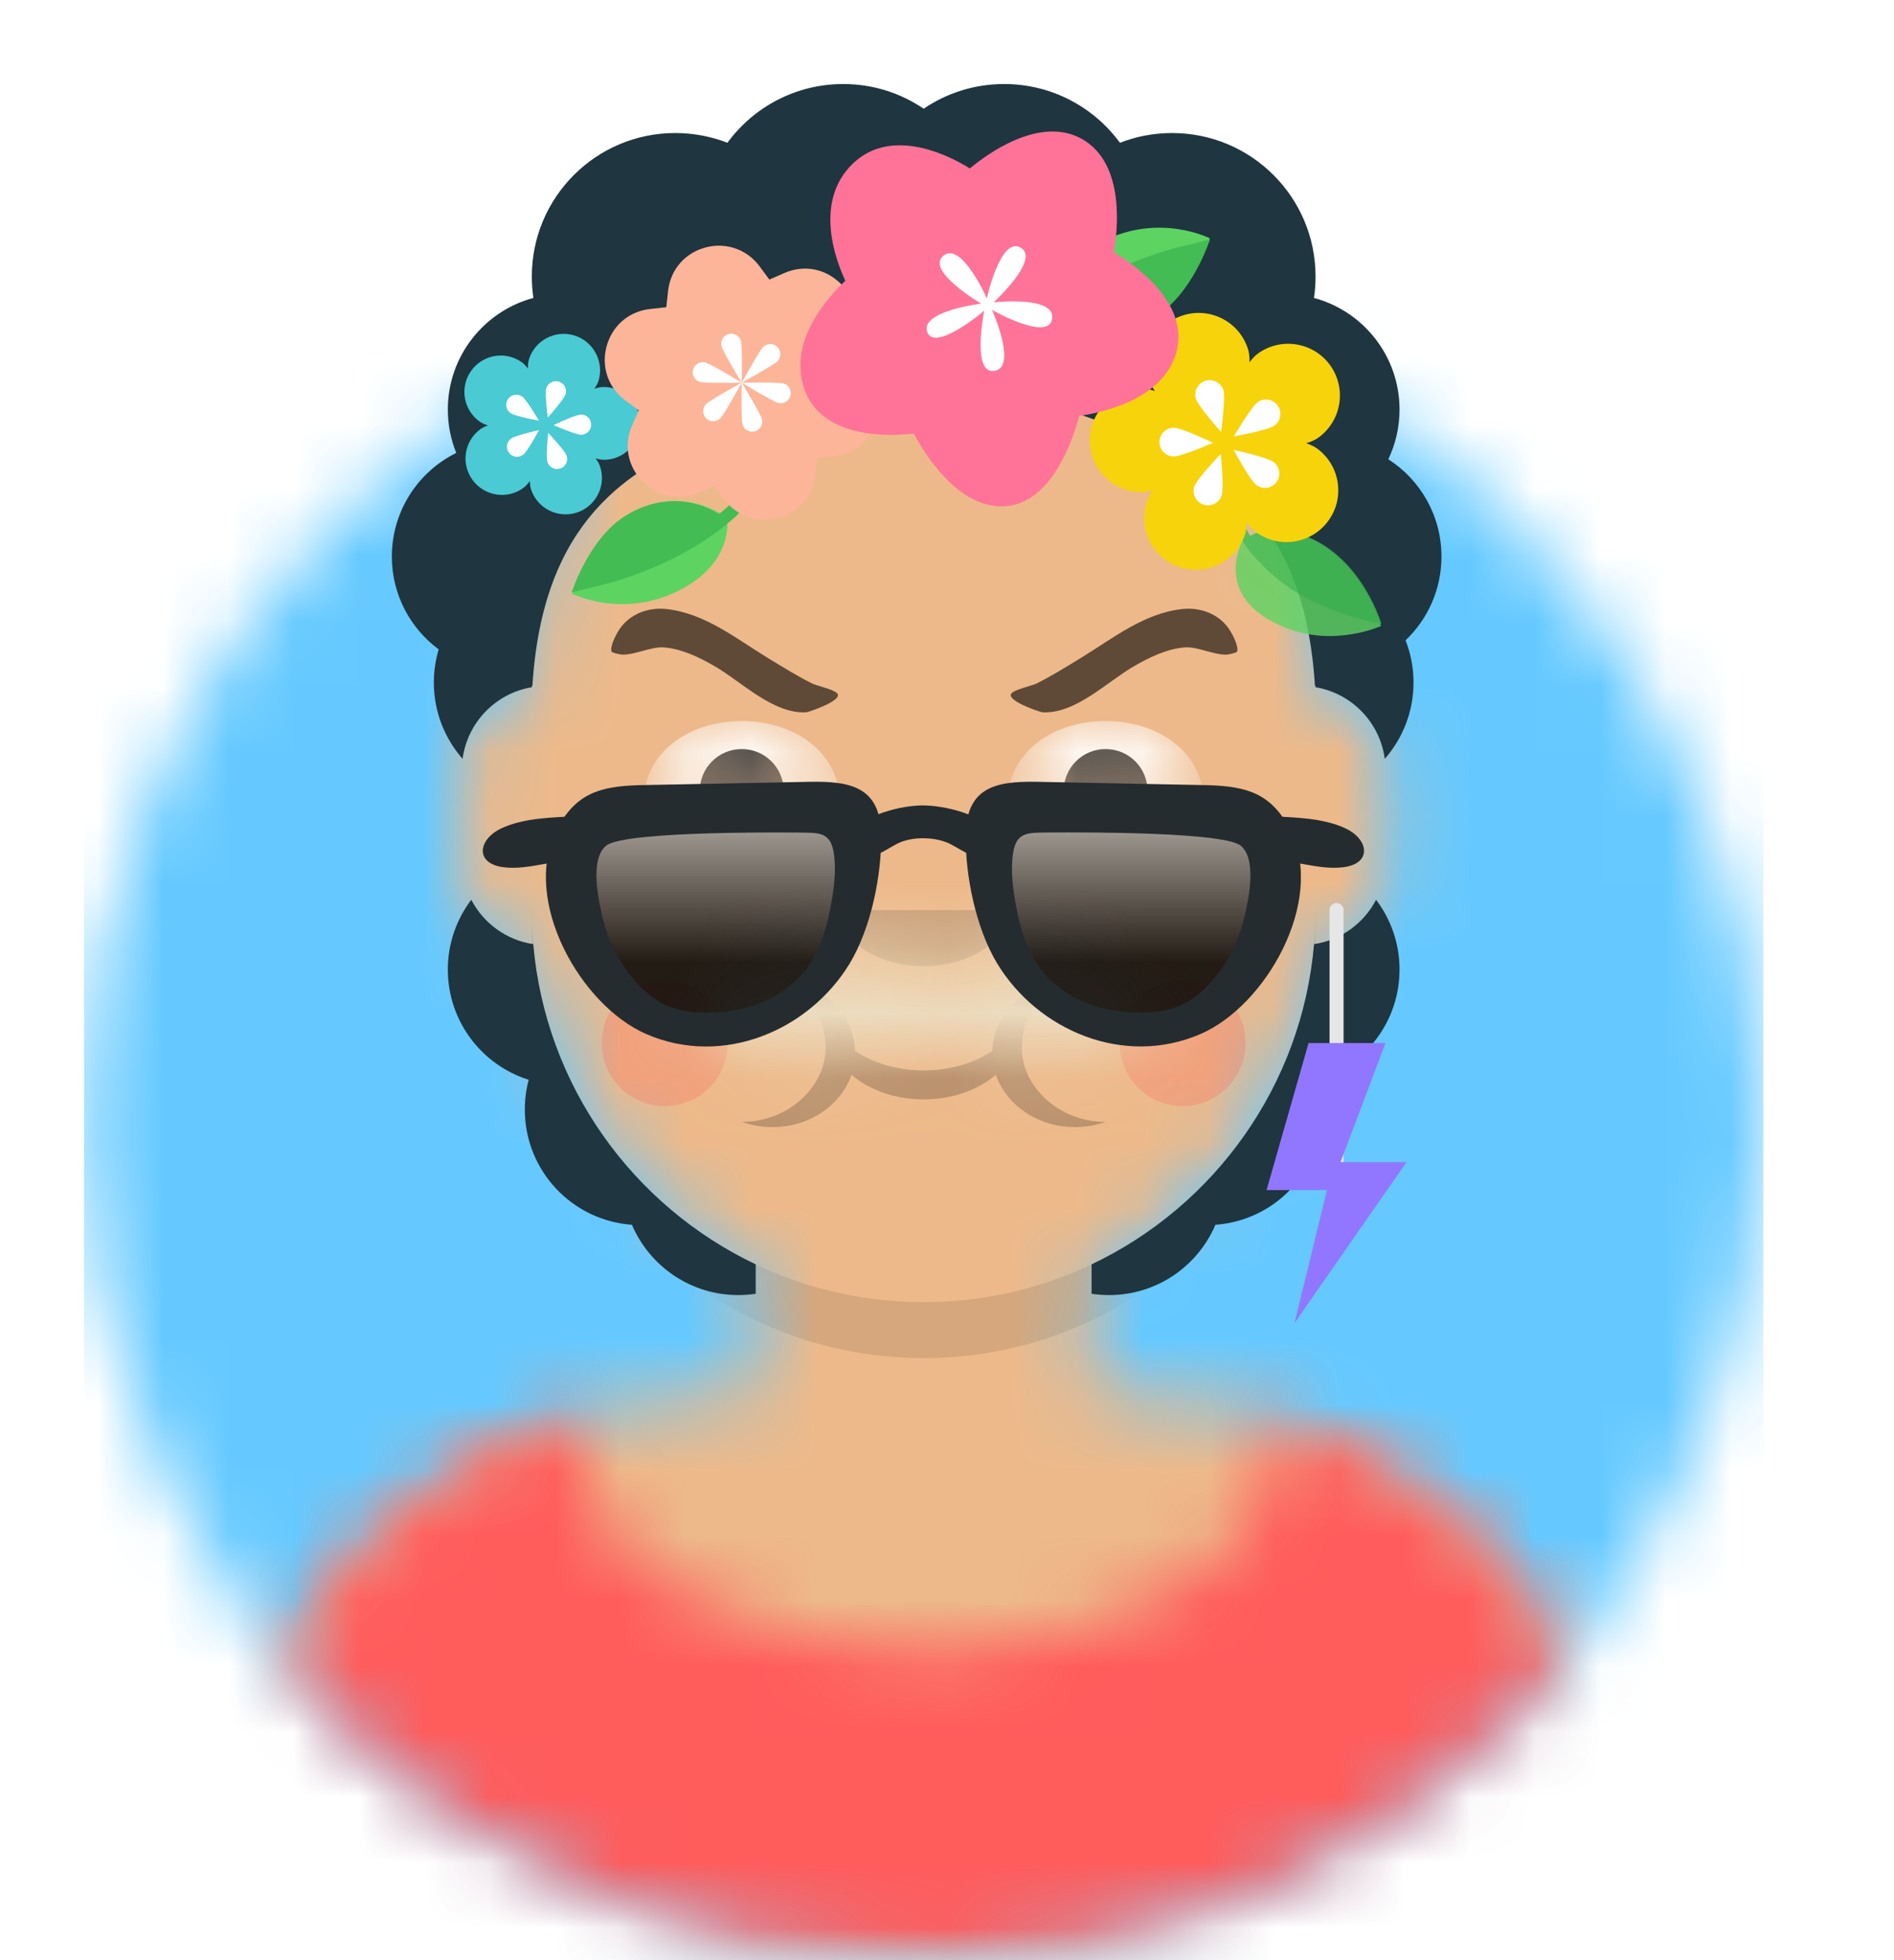 <svg width="29" height="30" viewBox="0 0 29 30" fill="none" xmlns="http://www.w3.org/2000/svg">
<mask id="mask0" mask-type="alpha" maskUnits="userSpaceOnUse" x="1" y="4" width="26" height="26">
<path d="M14.143 30C21.244 30 27 24.244 27 17.143C27 10.042 21.244 4.286 14.143 4.286C7.042 4.286 1.286 10.042 1.286 17.143C1.286 24.244 7.042 30 14.143 30Z" fill="white"/>
</mask>
<g mask="url(#mask0)">
<path d="M14.143 30C21.244 30 27 24.244 27 17.143C27 10.042 21.244 4.286 14.143 4.286C7.042 4.286 1.286 10.042 1.286 17.143C1.286 24.244 7.042 30 14.143 30Z" fill="#E6E6E6"/>
<path d="M27 4.286H1.286V30H27V4.286Z" fill="#65C9FF"/>
</g>
<mask id="mask1" mask-type="alpha" maskUnits="userSpaceOnUse" x="0" y="0" width="29" height="30">
<path d="M1.286 17.143C1.286 24.244 7.042 30 14.143 30C21.244 30 27 24.244 27 17.143H28.286V0H0V17.143H1.286Z" fill="white"/>
</mask>
<g mask="url(#mask1)">
<mask id="mask2" mask-type="alpha" maskUnits="userSpaceOnUse" x="3" y="3" width="22" height="27">
<path d="M16.714 19.351V21.321H17.143C21.403 21.321 24.857 24.775 24.857 29.036V30H3.429V29.036C3.429 24.775 6.882 21.321 11.143 21.321H11.571V19.351C9.725 18.474 8.397 16.681 8.176 14.559C7.551 14.47 7.071 13.934 7.071 13.286V11.786C7.071 11.149 7.535 10.62 8.143 10.518V9.857C8.143 6.543 10.829 3.857 14.143 3.857C17.457 3.857 20.143 6.543 20.143 9.857V10.518C20.751 10.62 21.214 11.149 21.214 11.786V13.286C21.214 13.934 20.734 14.47 20.11 14.559C19.889 16.681 18.561 18.474 16.714 19.351Z" fill="white"/>
</mask>
<g mask="url(#mask2)">
<path d="M16.714 19.351V21.321H17.143C21.403 21.321 24.857 24.775 24.857 29.036V30H3.429V29.036C3.429 24.775 6.882 21.321 11.143 21.321H11.571V19.351C9.725 18.474 8.397 16.681 8.176 14.559C7.551 14.47 7.071 13.934 7.071 13.286V11.786C7.071 11.149 7.535 10.62 8.143 10.518V9.857C8.143 6.543 10.829 3.857 14.143 3.857C17.457 3.857 20.143 6.543 20.143 9.857V10.518C20.751 10.62 21.214 11.149 21.214 11.786V13.286C21.214 13.934 20.734 14.47 20.11 14.559C19.889 16.681 18.561 18.474 16.714 19.351Z" fill="#D0C6AC"/>
<path d="M28.286 3.857H0V30H28.286V3.857Z" fill="#EDB98A"/>
<path fill-rule="evenodd" clip-rule="evenodd" d="M20.143 12.321V14.786C20.143 18.099 17.456 20.786 14.143 20.786C10.829 20.786 8.143 18.099 8.143 14.786V12.321V13.929C8.143 17.242 10.829 19.929 14.143 19.929C17.456 19.929 20.143 17.242 20.143 13.929V12.321Z" fill="black" fill-opacity="0.1"/>
</g>
<mask id="mask3" mask-type="alpha" maskUnits="userSpaceOnUse" x="3" y="21" width="22" height="9">
<path fill-rule="evenodd" clip-rule="evenodd" d="M19.451 21.678C22.584 22.659 24.857 25.585 24.857 29.041V30H3.429V29.041C3.429 25.543 5.758 22.588 8.95 21.643C8.912 21.795 8.893 21.951 8.893 22.109C8.893 23.853 11.267 25.267 14.196 25.267C17.125 25.267 19.5 23.853 19.5 22.109C19.5 21.963 19.483 21.819 19.451 21.678Z" fill="white"/>
</mask>
<g mask="url(#mask3)">
<path fill-rule="evenodd" clip-rule="evenodd" d="M19.451 21.678C22.584 22.659 24.857 25.585 24.857 29.041V30H3.429V29.041C3.429 25.543 5.758 22.588 8.95 21.643C8.912 21.795 8.893 21.951 8.893 22.109C8.893 23.853 11.267 25.267 14.196 25.267C17.125 25.267 19.5 23.853 19.5 22.109C19.5 21.963 19.483 21.819 19.451 21.678Z" fill="#E6E6E6"/>
<path d="M28.286 18.214H0V30H28.286V18.214Z" fill="#FF5C5C"/>
</g>
<g opacity="0.6">
<path opacity="0.6" fill-rule="evenodd" clip-rule="evenodd" d="M13.092 16.083C13.073 15.535 12.621 15.085 12.031 15C12.392 15.21 12.641 15.589 12.641 16.037C12.641 16.644 12.054 17.169 11.376 17.169C11.37 17.169 11.364 17.169 11.357 17.169H11.357C11.503 17.221 11.662 17.25 11.828 17.25C12.398 17.25 12.88 16.912 13.038 16.448C13.303 16.679 13.7 16.826 14.143 16.826C14.586 16.826 14.983 16.679 15.248 16.448C15.406 16.912 15.888 17.25 16.458 17.25C16.624 17.25 16.783 17.221 16.929 17.169C16.922 17.169 16.916 17.169 16.91 17.169C16.231 17.169 15.645 16.644 15.645 16.037C15.645 15.589 15.894 15.21 16.254 15C15.665 15.085 15.212 15.535 15.194 16.083C14.919 16.269 14.55 16.383 14.143 16.383C13.736 16.383 13.367 16.269 13.092 16.083Z" fill="black" fill-opacity="0.6"/>
</g>
<path d="M10.178 16.929C10.711 16.929 11.143 16.497 11.143 15.964C11.143 15.432 10.711 15 10.178 15C9.646 15 9.214 15.432 9.214 15.964C9.214 16.497 9.646 16.929 10.178 16.929Z" fill="#FF4646" fill-opacity="0.2"/>
<path d="M18.107 16.929C18.64 16.929 19.071 16.497 19.071 15.964C19.071 15.432 18.64 15 18.107 15C17.575 15 17.143 15.432 17.143 15.964C17.143 16.497 17.575 16.929 18.107 16.929Z" fill="#FF4646" fill-opacity="0.2"/>
<path fill-rule="evenodd" clip-rule="evenodd" d="M12.857 13.929C12.857 14.402 13.433 14.786 14.143 14.786C14.853 14.786 15.429 14.402 15.429 13.929" fill="black" fill-opacity="0.16"/>
<mask id="mask4" mask-type="alpha" maskUnits="userSpaceOnUse" x="9" y="11" width="4" height="2">
<path fill-rule="evenodd" clip-rule="evenodd" d="M11.357 12.541C12.387 12.541 12.857 13.018 12.857 12.274C12.857 11.531 12.186 11.036 11.357 11.036C10.529 11.036 9.857 11.531 9.857 12.274C9.857 13.018 10.328 12.541 11.357 12.541Z" fill="white"/>
</mask>
<g mask="url(#mask4)">
<path fill-rule="evenodd" clip-rule="evenodd" d="M11.357 12.541C12.387 12.541 12.857 13.018 12.857 12.274C12.857 11.531 12.186 11.036 11.357 11.036C10.529 11.036 9.857 11.531 9.857 12.274C9.857 13.018 10.328 12.541 11.357 12.541Z" fill="white"/>
<path d="M11.357 12.75C11.712 12.75 12 12.462 12 12.107C12 11.752 11.712 11.464 11.357 11.464C11.002 11.464 10.714 11.752 10.714 12.107C10.714 12.462 11.002 12.75 11.357 12.75Z" fill="black" fill-opacity="0.7"/>
</g>
<mask id="mask5" mask-type="alpha" maskUnits="userSpaceOnUse" x="15" y="11" width="4" height="2">
<path fill-rule="evenodd" clip-rule="evenodd" d="M16.929 12.541C17.958 12.541 18.429 13.018 18.429 12.274C18.429 11.531 17.757 11.036 16.929 11.036C16.1 11.036 15.429 11.531 15.429 12.274C15.429 13.018 15.899 12.541 16.929 12.541Z" fill="white"/>
</mask>
<g mask="url(#mask5)">
<path fill-rule="evenodd" clip-rule="evenodd" d="M16.929 12.541C17.958 12.541 18.429 13.018 18.429 12.274C18.429 11.531 17.757 11.036 16.929 11.036C16.1 11.036 15.429 11.531 15.429 12.274C15.429 13.018 15.899 12.541 16.929 12.541Z" fill="white"/>
<path d="M16.928 12.75C17.284 12.75 17.571 12.462 17.571 12.107C17.571 11.752 17.284 11.464 16.928 11.464C16.573 11.464 16.286 11.752 16.286 12.107C16.286 12.462 16.573 12.75 16.928 12.75Z" fill="black" fill-opacity="0.7"/>
</g>
<path fill-rule="evenodd" clip-rule="evenodd" d="M12.867 10.62C12.868 10.62 12.868 10.62 12.867 10.62V10.62ZM10.209 9.322C9.955 9.293 9.689 9.375 9.52 9.583C9.457 9.661 9.354 9.848 9.359 9.949C9.361 9.987 9.383 9.989 9.479 10.012C9.655 10.054 9.961 9.893 10.16 9.908C10.437 9.929 10.701 10.057 10.94 10.195C11.352 10.431 11.835 10.928 12.343 10.902C12.381 10.9 12.924 10.716 12.816 10.61C12.782 10.558 12.491 10.489 12.441 10.464C12.208 10.348 11.973 10.202 11.75 10.066C11.265 9.769 10.792 9.387 10.209 9.322Z" fill="black" fill-opacity="0.6"/>
<path fill-rule="evenodd" clip-rule="evenodd" d="M15.432 10.62C15.431 10.62 15.431 10.62 15.432 10.62V10.62ZM18.097 9.322C18.351 9.293 18.617 9.375 18.786 9.583C18.849 9.661 18.952 9.848 18.947 9.949C18.945 9.987 18.923 9.989 18.827 10.012C18.651 10.054 18.345 9.893 18.146 9.908C17.869 9.929 17.605 10.057 17.366 10.195C16.954 10.431 16.471 10.928 15.963 10.902C15.925 10.9 15.382 10.716 15.49 10.61C15.524 10.558 15.815 10.489 15.866 10.464C16.098 10.348 16.333 10.202 16.556 10.066C17.041 9.769 17.514 9.387 18.097 9.322Z" fill="black" fill-opacity="0.6"/>
<mask id="mask6" mask-type="alpha" maskUnits="userSpaceOnUse" x="0" y="0" width="29" height="30">
<path d="M28.286 0H0V30H28.286V0Z" fill="white"/>
</mask>
<g mask="url(#mask6)">
<path fill-rule="evenodd" clip-rule="evenodd" d="M20.143 10.493V10.518C20.695 10.61 21.128 11.055 21.203 11.614C21.477 11.302 21.643 10.894 21.643 10.446C21.643 10.218 21.6 10 21.521 9.8C21.86 9.478 22.071 9.022 22.071 8.518C22.071 7.893 21.747 7.343 21.257 7.029C21.367 6.798 21.429 6.54 21.429 6.268C21.429 5.45 20.873 4.762 20.119 4.56C20.135 4.453 20.143 4.344 20.143 4.232C20.143 3.019 19.16 2.036 17.946 2.036C17.665 2.036 17.395 2.089 17.148 2.185C16.748 1.64 16.103 1.286 15.375 1.286C14.918 1.286 14.494 1.425 14.143 1.664C13.791 1.425 13.367 1.286 12.911 1.286C12.183 1.286 11.537 1.64 11.138 2.185C10.89 2.089 10.621 2.036 10.339 2.036C9.126 2.036 8.143 3.019 8.143 4.232C8.143 4.344 8.151 4.453 8.167 4.56C7.413 4.762 6.857 5.45 6.857 6.268C6.857 6.503 6.903 6.727 6.986 6.932C6.402 7.22 6 7.822 6 8.518C6 9.1 6.282 9.617 6.717 9.939C6.669 10.1 6.643 10.27 6.643 10.446C6.643 10.894 6.809 11.302 7.083 11.614C7.158 11.055 7.59 10.61 8.143 10.518V10.493C8.146 10.495 8.149 10.498 8.152 10.5C8.463 5.448 13.345 7.258 14.143 4.429C14.941 7.258 19.823 5.448 20.134 10.5C20.137 10.498 20.14 10.495 20.143 10.493ZM11.571 19.351V19.801C11.484 19.814 11.395 19.821 11.304 19.821C10.573 19.821 9.946 19.378 9.676 18.745C8.759 18.68 8.036 17.916 8.036 16.982C8.036 16.825 8.056 16.672 8.095 16.526C7.378 16.301 6.857 15.631 6.857 14.839C6.857 14.438 6.991 14.068 7.216 13.771C7.402 14.129 7.751 14.388 8.165 14.45C8.352 16.619 9.693 18.459 11.571 19.351ZM16.714 19.351V19.801C16.802 19.814 16.891 19.821 16.982 19.821C17.713 19.821 18.34 19.378 18.61 18.745C19.526 18.68 20.25 17.916 20.25 16.982C20.25 16.825 20.229 16.672 20.191 16.526C20.908 16.301 21.429 15.631 21.429 14.839C21.429 14.438 21.295 14.068 21.07 13.771C20.884 14.129 20.534 14.388 20.12 14.45C19.934 16.619 18.593 18.459 16.714 19.351Z" fill="#1F3540"/>
<g opacity="0.9" filter="url(#filter0_d)">
<path opacity="0.9" d="M19.022 6.285C19.022 6.285 18.536 7.153 19.687 7.609C20.439 7.907 21.145 7.581 21.145 7.581C21.145 7.581 20.849 6.554 19.984 6.212C19.307 5.943 19.022 6.285 19.022 6.285Z" fill="#5DD362"/>
<path opacity="0.9" d="M21.152 7.548C21.152 7.548 20.86 6.545 20.005 6.21C19.559 6.036 19.283 6.128 19.147 6.207C18.986 5.96 18.963 5.78 18.965 5.774C18.967 5.745 18.941 5.72 18.912 5.708C18.904 5.705 18.889 5.7 18.88 5.703C18.838 5.702 18.81 5.735 18.814 5.774C18.814 5.796 18.879 6.228 19.364 6.685C20.054 7.384 21.152 7.548 21.152 7.548Z" fill="#42BC53"/>
</g>
<g filter="url(#filter1_d)">
<path fill-rule="evenodd" clip-rule="evenodd" d="M17.668 2.853C18.252 2.505 18.523 1.647 18.523 1.647C18.523 1.647 17.756 1.255 16.89 1.69C16.024 2.124 16.149 2.804 16.149 2.804C16.149 2.804 16.827 3.354 17.668 2.853Z" fill="#5DD362"/>
<path fill-rule="evenodd" clip-rule="evenodd" d="M15.736 3.203C15.741 3.212 15.746 3.22 15.76 3.223C15.803 3.255 15.874 3.247 15.912 3.202C16.029 3.075 16.142 2.963 16.275 2.861C16.475 2.994 17.029 3.237 17.681 2.851C18.258 2.51 18.526 1.666 18.526 1.666C18.526 1.666 18.403 1.693 18.195 1.748C18.138 1.759 16.658 2.064 15.759 3.087C15.726 3.118 15.717 3.169 15.736 3.203Z" fill="#42BC53"/>
</g>
<g filter="url(#filter2_d)">
<path fill-rule="evenodd" clip-rule="evenodd" d="M9.612 5.879C9.029 6.226 8.757 7.084 8.757 7.084C8.757 7.084 9.524 7.476 10.39 7.041C11.257 6.607 11.131 5.927 11.131 5.927C11.131 5.927 10.453 5.378 9.612 5.879Z" fill="#5DD362"/>
<path fill-rule="evenodd" clip-rule="evenodd" d="M11.544 5.528C11.54 5.519 11.535 5.511 11.52 5.508C11.477 5.476 11.406 5.484 11.368 5.529C11.251 5.656 11.138 5.769 11.005 5.87C10.805 5.737 10.252 5.494 9.599 5.88C9.022 6.221 8.754 7.065 8.754 7.065C8.754 7.065 8.877 7.038 9.086 6.983C9.143 6.972 10.623 6.667 11.521 5.644C11.555 5.613 11.564 5.562 11.544 5.528Z" fill="#42BC53"/>
</g>
<g filter="url(#filter3_d)">
<path d="M7.24 5.352C7.151 5.234 7.113 5.087 7.133 4.94C7.154 4.792 7.231 4.662 7.35 4.572C7.382 4.548 7.424 4.528 7.472 4.511C7.424 4.496 7.381 4.478 7.348 4.455C7.096 4.279 7.035 3.931 7.211 3.679C7.387 3.427 7.735 3.366 7.987 3.542C8.02 3.565 8.052 3.599 8.083 3.64C8.082 3.589 8.086 3.542 8.098 3.504C8.141 3.362 8.238 3.245 8.369 3.175C8.501 3.105 8.651 3.091 8.794 3.134C9.087 3.224 9.253 3.536 9.164 3.83C9.152 3.868 9.13 3.908 9.101 3.95C9.149 3.934 9.194 3.924 9.234 3.923C9.541 3.918 9.796 4.164 9.801 4.471C9.803 4.593 9.766 4.706 9.701 4.799C9.602 4.94 9.439 5.034 9.254 5.037C9.214 5.038 9.168 5.03 9.12 5.015C9.15 5.056 9.173 5.096 9.186 5.134C9.247 5.309 9.214 5.494 9.115 5.635C9.05 5.728 8.956 5.802 8.841 5.842C8.55 5.942 8.233 5.787 8.133 5.496C8.12 5.459 8.114 5.413 8.112 5.362C8.083 5.404 8.052 5.438 8.021 5.462C7.902 5.552 7.755 5.59 7.608 5.569C7.46 5.548 7.33 5.471 7.24 5.352Z" fill="#4ACAD3"/>
<path fill-rule="evenodd" clip-rule="evenodd" d="M8.66 4.033C8.684 3.951 8.639 3.865 8.557 3.84C8.475 3.815 8.389 3.861 8.364 3.942C8.339 4.024 8.388 4.39 8.388 4.39C8.388 4.39 8.635 4.115 8.66 4.033ZM8.9 4.654C8.985 4.652 9.053 4.582 9.052 4.497C9.05 4.411 8.98 4.343 8.894 4.345C8.809 4.346 8.476 4.507 8.476 4.507C8.476 4.507 8.814 4.655 8.9 4.654ZM8.251 4.438C8.251 4.438 8.065 4.118 7.995 4.069C7.925 4.02 7.828 4.037 7.779 4.107C7.73 4.177 7.747 4.274 7.817 4.323C7.887 4.372 8.251 4.438 8.251 4.438ZM8.58 5.17C8.661 5.143 8.704 5.055 8.676 4.974C8.648 4.893 8.393 4.626 8.393 4.626C8.393 4.626 8.355 4.994 8.383 5.074C8.411 5.155 8.499 5.198 8.58 5.17ZM8.01 4.96C8.078 4.909 8.253 4.583 8.253 4.583C8.253 4.583 7.892 4.662 7.824 4.713C7.756 4.765 7.742 4.862 7.793 4.93C7.845 4.998 7.942 5.012 8.01 4.96Z" fill="white"/>
</g>
<g filter="url(#filter4_d)">
<path d="M12.485 5.261L12.513 5.013L12.761 4.985C13.066 4.951 13.308 4.758 13.409 4.469C13.523 4.143 13.416 3.788 13.136 3.582L12.935 3.434L13.035 3.206C13.167 2.905 13.104 2.574 12.872 2.342C12.64 2.11 12.309 2.047 12.009 2.179L11.78 2.279L11.632 2.078C11.426 1.798 11.071 1.691 10.745 1.805C10.456 1.906 10.264 2.149 10.229 2.454L10.202 2.702L9.954 2.729C9.649 2.764 9.406 2.956 9.305 3.245C9.205 3.532 9.273 3.841 9.484 4.051L9.484 4.051C9.513 4.08 9.544 4.107 9.578 4.132L9.779 4.28L9.679 4.509C9.547 4.809 9.61 5.14 9.842 5.372C10.074 5.604 10.405 5.667 10.706 5.535L10.934 5.436L11.082 5.636C11.288 5.916 11.644 6.023 11.97 5.909C12.258 5.808 12.451 5.566 12.485 5.261Z" fill="#FDB599"/>
<path fill-rule="evenodd" clip-rule="evenodd" d="M11.666 4.413C11.688 4.496 11.639 4.58 11.557 4.602C11.475 4.624 11.39 4.575 11.368 4.493C11.346 4.411 11.357 3.857 11.357 3.857C11.357 3.857 11.09 4.342 11.03 4.403C10.97 4.463 10.872 4.463 10.812 4.403C10.751 4.342 10.751 4.245 10.812 4.184C10.872 4.124 11.357 3.857 11.357 3.857C11.357 3.857 10.803 3.869 10.721 3.846C10.639 3.824 10.59 3.74 10.612 3.658C10.634 3.575 10.719 3.526 10.801 3.548C10.883 3.57 11.357 3.857 11.357 3.857C11.357 3.857 11.07 3.383 11.048 3.301C11.026 3.219 11.075 3.134 11.158 3.112C11.24 3.09 11.324 3.139 11.346 3.221C11.368 3.303 11.357 3.857 11.357 3.857C11.357 3.857 11.624 3.372 11.684 3.312C11.745 3.251 11.842 3.251 11.903 3.312C11.963 3.372 11.963 3.47 11.903 3.53C11.842 3.59 11.357 3.857 11.357 3.857C11.357 3.857 11.911 3.846 11.993 3.868C12.075 3.89 12.124 3.974 12.102 4.057C12.08 4.139 11.996 4.188 11.913 4.166C11.831 4.144 11.357 3.857 11.357 3.857C11.357 3.857 11.644 4.331 11.666 4.413Z" fill="white"/>
</g>
<g filter="url(#filter5_d)">
<path d="M20.331 5.981C20.459 5.812 20.513 5.603 20.483 5.393C20.454 5.184 20.344 4.998 20.175 4.871C20.13 4.836 20.07 4.808 20.001 4.784C20.07 4.762 20.131 4.736 20.178 4.704C20.536 4.453 20.624 3.958 20.373 3.599C20.122 3.241 19.627 3.154 19.269 3.405C19.222 3.437 19.177 3.486 19.133 3.544C19.133 3.471 19.127 3.405 19.111 3.35C19.049 3.148 18.912 2.981 18.725 2.882C18.538 2.783 18.323 2.762 18.121 2.824C17.703 2.952 17.466 3.396 17.594 3.814C17.611 3.868 17.642 3.926 17.683 3.985C17.615 3.962 17.55 3.948 17.494 3.947C17.056 3.94 16.695 4.289 16.687 4.726C16.684 4.9 16.737 5.061 16.83 5.194C16.971 5.395 17.202 5.528 17.466 5.533C17.523 5.534 17.587 5.522 17.656 5.501C17.613 5.559 17.58 5.616 17.562 5.67C17.476 5.919 17.522 6.182 17.663 6.383C17.755 6.516 17.889 6.621 18.053 6.677C18.467 6.82 18.919 6.599 19.061 6.186C19.079 6.132 19.088 6.067 19.09 5.995C19.132 6.054 19.175 6.103 19.221 6.137C19.39 6.264 19.599 6.318 19.808 6.289C20.018 6.259 20.204 6.15 20.331 5.981Z" fill="#F7D30C"/>
<path fill-rule="evenodd" clip-rule="evenodd" d="M18.311 4.103C18.276 3.987 18.341 3.864 18.458 3.828C18.574 3.793 18.697 3.858 18.733 3.974C18.768 4.091 18.697 4.612 18.697 4.612C18.697 4.612 18.347 4.219 18.311 4.103ZM17.97 4.987C17.848 4.985 17.751 4.885 17.753 4.763C17.755 4.641 17.856 4.544 17.977 4.547C18.099 4.549 18.573 4.777 18.573 4.777C18.573 4.777 18.091 4.989 17.97 4.987ZM18.893 4.679C18.893 4.679 19.158 4.225 19.258 4.155C19.358 4.085 19.495 4.11 19.565 4.209C19.634 4.309 19.61 4.446 19.511 4.516C19.411 4.586 18.893 4.679 18.893 4.679ZM18.425 5.722C18.31 5.682 18.248 5.557 18.288 5.442C18.328 5.327 18.692 4.947 18.692 4.947C18.692 4.947 18.744 5.47 18.705 5.585C18.665 5.7 18.54 5.761 18.425 5.722ZM19.236 5.423C19.139 5.35 18.89 4.886 18.89 4.886C18.89 4.886 19.404 4.998 19.501 5.071C19.598 5.144 19.617 5.283 19.544 5.38C19.471 5.477 19.333 5.496 19.236 5.423Z" fill="white"/>
</g>
<g filter="url(#filter6_d)">
<path d="M18.015 3.38C18.21 2.632 17.372 2.05 17.055 1.86C17.111 1.546 17.235 0.514 16.577 0.133C15.923 -0.245 15.099 0.37 14.85 0.578C14.829 0.565 14.803 0.549 14.775 0.533C14.446 0.342 13.621 -0.041 13.055 0.507C12.45 1.093 12.807 2.008 12.943 2.297C12.712 2.512 12.045 3.217 12.32 3.967C12.396 4.174 12.536 4.337 12.736 4.453C13.168 4.703 13.765 4.663 13.992 4.636C14.098 4.837 14.402 5.355 14.837 5.607C15.016 5.71 15.199 5.758 15.38 5.749C16.12 5.71 16.443 4.678 16.524 4.365C16.83 4.323 17.819 4.13 18.015 3.38Z" fill="#FF7398"/>
<path fill-rule="evenodd" clip-rule="evenodd" d="M15.189 2.743C15.189 2.743 15.584 3.62 15.227 3.676C14.87 3.732 15.07 2.756 15.07 2.756C15.07 2.756 14.308 3.4 14.197 3.08C14.086 2.761 15.022 2.647 15.022 2.647C15.022 2.647 14.166 2.144 14.444 1.914C14.722 1.685 15.11 2.567 15.11 2.567C15.11 2.567 15.319 1.611 15.627 1.79C15.935 1.968 15.214 2.627 15.214 2.627C15.214 2.627 16.165 2.521 16.11 2.879C16.056 3.237 15.189 2.743 15.189 2.743Z" fill="white"/>
</g>
<path d="M20.572 13.929C20.572 13.869 20.523 13.821 20.464 13.821C20.405 13.821 20.357 13.869 20.357 13.929V17.893C20.357 17.952 20.405 18 20.464 18C20.523 18 20.572 17.952 20.572 17.893V13.929Z" fill="#E6E6E6"/>
<path d="M21.536 17.786H20.525L21.214 15.964H20.036L19.393 18.214H20.318L19.821 20.25L21.536 17.786Z" fill="#9177FF"/>
<mask id="mask7" mask-type="alpha" maskUnits="userSpaceOnUse" x="10" y="14" width="8" height="3">
<path fill-rule="evenodd" clip-rule="evenodd" d="M14.143 15.733C14.085 15.815 14.01 15.884 13.923 15.931C12.969 16.448 11.987 16 11.451 16.032C11.192 16.047 10.858 16.223 10.737 16.037C10.605 15.832 11.043 14.702 12.077 14.514C12.828 14.377 13.875 14.529 14.143 14.886C14.411 14.529 15.457 14.377 16.208 14.514C17.242 14.702 17.681 15.832 17.548 16.037C17.427 16.223 17.093 16.047 16.834 16.032C16.298 16 15.316 16.448 14.362 15.931C14.275 15.884 14.201 15.815 14.143 15.733Z" fill="white"/>
</mask>
<g mask="url(#mask7)">
<path fill-rule="evenodd" clip-rule="evenodd" d="M14.143 15.733C14.085 15.815 14.01 15.884 13.923 15.931C12.969 16.448 11.987 16 11.451 16.032C11.192 16.047 10.858 16.223 10.737 16.037C10.605 15.832 11.043 14.702 12.077 14.514C12.828 14.377 13.875 14.529 14.143 14.886C14.411 14.529 15.457 14.377 16.208 14.514C17.242 14.702 17.681 15.832 17.548 16.037C17.427 16.223 17.093 16.047 16.834 16.032C16.298 16 15.316 16.448 14.362 15.931C14.275 15.884 14.201 15.815 14.143 15.733Z" fill="#28354B"/>
<path d="M30 7.714H1.714V33.857H30V7.714Z" fill="#ECDCBF"/>
</g>
<g filter="url(#filter7_d)">
<path fill-rule="evenodd" clip-rule="evenodd" d="M12.43 10.637C12.699 10.639 12.826 10.685 12.872 10.971C12.918 11.26 12.873 11.585 12.819 11.87C12.738 12.305 12.602 12.731 12.286 13.049C12.119 13.217 11.916 13.35 11.699 13.441C11.585 13.49 11.463 13.525 11.342 13.551C11.307 13.559 11.004 13.602 11.19 13.58C10.757 13.63 10.287 13.628 9.926 13.348C9.525 13.037 9.25 12.545 9.13 12.055C9.059 11.768 8.911 11.082 9.182 10.853C9.492 10.591 12.43 10.637 12.43 10.637Z" fill="black" fill-opacity="0.7"/>
<path style="mix-blend-mode:screen" fill-rule="evenodd" clip-rule="evenodd" d="M12.43 10.637C12.699 10.639 12.826 10.685 12.872 10.971C12.918 11.26 12.873 11.585 12.819 11.87C12.738 12.305 12.602 12.731 12.286 13.049C12.119 13.217 11.916 13.35 11.699 13.441C11.585 13.49 11.463 13.525 11.342 13.551C11.307 13.559 11.004 13.602 11.19 13.58C10.757 13.63 10.287 13.628 9.926 13.348C9.525 13.037 9.25 12.545 9.13 12.055C9.059 11.768 8.911 11.082 9.182 10.853C9.492 10.591 12.43 10.637 12.43 10.637Z" fill="url(#paint0_linear)"/>
<path fill-rule="evenodd" clip-rule="evenodd" d="M15.848 10.637C15.579 10.639 15.452 10.685 15.406 10.97C15.36 11.26 15.405 11.585 15.459 11.87C15.54 12.305 15.676 12.731 15.993 13.049C16.159 13.217 16.363 13.35 16.579 13.441C16.694 13.49 16.815 13.525 16.936 13.551C16.971 13.559 17.274 13.601 17.088 13.58C17.521 13.63 17.991 13.628 18.353 13.348C18.753 13.037 19.028 12.545 19.148 12.055C19.219 11.768 19.367 11.082 19.096 10.853C18.786 10.59 15.848 10.637 15.848 10.637Z" fill="black" fill-opacity="0.7"/>
<path style="mix-blend-mode:screen" fill-rule="evenodd" clip-rule="evenodd" d="M15.848 10.637C15.579 10.639 15.452 10.685 15.406 10.97C15.36 11.26 15.405 11.585 15.459 11.87C15.54 12.305 15.676 12.731 15.993 13.049C16.159 13.217 16.363 13.35 16.579 13.441C16.694 13.49 16.815 13.525 16.936 13.551C16.971 13.559 17.274 13.601 17.088 13.58C17.521 13.63 17.991 13.628 18.353 13.348C18.753 13.037 19.028 12.545 19.148 12.055C19.219 11.768 19.367 11.082 19.096 10.853C18.786 10.59 15.848 10.637 15.848 10.637Z" fill="url(#paint1_linear)"/>
<path fill-rule="evenodd" clip-rule="evenodd" d="M12.348 10.744C12.602 10.746 12.722 10.788 12.766 11.053C12.809 11.322 12.767 11.624 12.716 11.888C12.639 12.292 12.511 12.687 12.212 12.982C12.055 13.138 11.863 13.262 11.658 13.346C11.55 13.391 11.435 13.424 11.321 13.448C11.287 13.455 11.002 13.495 11.177 13.475C10.768 13.521 10.324 13.52 9.983 13.259C9.604 12.971 9.345 12.514 9.231 12.06C9.164 11.793 9.024 11.157 9.28 10.944C9.574 10.701 12.348 10.744 12.348 10.744ZM9.773 10.017C9.19 10.037 8.801 10.139 8.514 10.722C7.987 11.789 8.889 13.389 9.895 13.826C11.071 14.336 12.385 13.771 13.007 12.751C13.336 12.21 13.502 11.392 13.492 10.768C13.478 9.972 12.922 9.95 12.269 9.968L9.773 10.017Z" fill="#252C2F"/>
<path fill-rule="evenodd" clip-rule="evenodd" d="M15.93 10.743C15.676 10.746 15.556 10.788 15.513 11.053C15.469 11.322 15.511 11.623 15.562 11.888C15.639 12.291 15.768 12.687 16.066 12.982C16.224 13.137 16.416 13.261 16.62 13.346C16.728 13.391 16.843 13.423 16.957 13.448C16.991 13.455 17.276 13.494 17.101 13.474C17.51 13.521 17.954 13.519 18.296 13.259C18.674 12.97 18.933 12.514 19.047 12.059C19.114 11.793 19.254 11.157 18.998 10.944C18.705 10.701 15.93 10.743 15.93 10.743ZM18.505 10.017C19.088 10.037 19.477 10.139 19.764 10.721C20.291 11.789 19.389 13.389 18.383 13.825C17.207 14.335 15.893 13.771 15.271 12.75C14.942 12.21 14.776 11.392 14.787 10.768C14.8 9.972 15.356 9.95 16.009 9.968L18.505 10.017Z" fill="#252C2F"/>
<path fill-rule="evenodd" clip-rule="evenodd" d="M8.807 10.492C8.441 10.513 8.023 10.518 7.681 10.676C7.318 10.843 7.262 11.222 7.72 11.274C7.925 11.298 8.132 11.259 8.334 11.223C8.5 11.193 8.726 11.203 8.883 11.139C9.175 11.021 9.156 10.472 8.807 10.492Z" fill="#252C2F"/>
<path fill-rule="evenodd" clip-rule="evenodd" d="M19.471 10.492C19.837 10.513 20.255 10.518 20.597 10.676C20.96 10.843 21.016 11.222 20.559 11.274C20.353 11.298 20.147 11.259 19.944 11.223C19.778 11.193 19.552 11.203 19.395 11.139C19.103 11.021 19.122 10.472 19.471 10.492Z" fill="#252C2F"/>
<path fill-rule="evenodd" clip-rule="evenodd" d="M15.226 10.716C15.018 10.469 14.474 10.327 14.131 10.327C13.788 10.327 13.261 10.469 13.052 10.716C12.947 10.84 12.944 11.006 13.126 11.084C13.353 11.181 13.555 11.005 13.737 10.913C13.969 10.795 14.326 10.808 14.541 10.913C14.724 11.002 14.925 11.181 15.152 11.084C15.335 11.006 15.331 10.84 15.226 10.716Z" fill="#252C2F"/>
</g>
</g>
</g>
<defs>
<filter id="filter0_d" x="14.813" y="3.702" width="10.339" height="10.033" filterUnits="userSpaceOnUse" color-interpolation-filters="sRGB">
<feFlood flood-opacity="0" result="BackgroundImageFix"/>
<feColorMatrix in="SourceAlpha" type="matrix" values="0 0 0 0 0 0 0 0 0 0 0 0 0 0 0 0 0 0 127 0"/>
<feOffset dy="2"/>
<feGaussianBlur stdDeviation="2"/>
<feColorMatrix type="matrix" values="0 0 0 0 0 0 0 0 0 0 0 0 0 0 0 0 0 0 0.2 0"/>
<feBlend mode="normal" in2="BackgroundImageFix" result="effect1_dropShadow"/>
<feBlend mode="normal" in="SourceGraphic" in2="effect1_dropShadow" result="shape"/>
</filter>
<filter id="filter1_d" x="11.726" y="-0.515" width="10.8" height="9.757" filterUnits="userSpaceOnUse" color-interpolation-filters="sRGB">
<feFlood flood-opacity="0" result="BackgroundImageFix"/>
<feColorMatrix in="SourceAlpha" type="matrix" values="0 0 0 0 0 0 0 0 0 0 0 0 0 0 0 0 0 0 127 0"/>
<feOffset dy="2"/>
<feGaussianBlur stdDeviation="2"/>
<feColorMatrix type="matrix" values="0 0 0 0 0 0 0 0 0 0 0 0 0 0 0 0 0 0 0.2 0"/>
<feBlend mode="normal" in2="BackgroundImageFix" result="effect1_dropShadow"/>
<feBlend mode="normal" in="SourceGraphic" in2="effect1_dropShadow" result="shape"/>
</filter>
<filter id="filter2_d" x="4.754" y="3.489" width="10.8" height="9.757" filterUnits="userSpaceOnUse" color-interpolation-filters="sRGB">
<feFlood flood-opacity="0" result="BackgroundImageFix"/>
<feColorMatrix in="SourceAlpha" type="matrix" values="0 0 0 0 0 0 0 0 0 0 0 0 0 0 0 0 0 0 127 0"/>
<feOffset dy="2"/>
<feGaussianBlur stdDeviation="2"/>
<feColorMatrix type="matrix" values="0 0 0 0 0 0 0 0 0 0 0 0 0 0 0 0 0 0 0.2 0"/>
<feBlend mode="normal" in2="BackgroundImageFix" result="effect1_dropShadow"/>
<feBlend mode="normal" in="SourceGraphic" in2="effect1_dropShadow" result="shape"/>
</filter>
<filter id="filter3_d" x="3.11" y="1.109" width="10.691" height="10.763" filterUnits="userSpaceOnUse" color-interpolation-filters="sRGB">
<feFlood flood-opacity="0" result="BackgroundImageFix"/>
<feColorMatrix in="SourceAlpha" type="matrix" values="0 0 0 0 0 0 0 0 0 0 0 0 0 0 0 0 0 0 127 0"/>
<feOffset dy="2"/>
<feGaussianBlur stdDeviation="2"/>
<feColorMatrix type="matrix" values="0 0 0 0 0 0 0 0 0 0 0 0 0 0 0 0 0 0 0.2 0"/>
<feBlend mode="normal" in2="BackgroundImageFix" result="effect1_dropShadow"/>
<feBlend mode="normal" in="SourceGraphic" in2="effect1_dropShadow" result="shape"/>
</filter>
<filter id="filter4_d" x="5.26" y="-0.24" width="12.195" height="12.194" filterUnits="userSpaceOnUse" color-interpolation-filters="sRGB">
<feFlood flood-opacity="0" result="BackgroundImageFix"/>
<feColorMatrix in="SourceAlpha" type="matrix" values="0 0 0 0 0 0 0 0 0 0 0 0 0 0 0 0 0 0 127 0"/>
<feOffset dy="2"/>
<feGaussianBlur stdDeviation="2"/>
<feColorMatrix type="matrix" values="0 0 0 0 0 0 0 0 0 0 0 0 0 0 0 0 0 0 0.2 0"/>
<feBlend mode="normal" in2="BackgroundImageFix" result="effect1_dropShadow"/>
<feBlend mode="normal" in="SourceGraphic" in2="effect1_dropShadow" result="shape"/>
</filter>
<filter id="filter5_d" x="12.687" y="0.789" width="11.829" height="11.932" filterUnits="userSpaceOnUse" color-interpolation-filters="sRGB">
<feFlood flood-opacity="0" result="BackgroundImageFix"/>
<feColorMatrix in="SourceAlpha" type="matrix" values="0 0 0 0 0 0 0 0 0 0 0 0 0 0 0 0 0 0 127 0"/>
<feOffset dy="2"/>
<feGaussianBlur stdDeviation="2"/>
<feColorMatrix type="matrix" values="0 0 0 0 0 0 0 0 0 0 0 0 0 0 0 0 0 0 0.2 0"/>
<feBlend mode="normal" in2="BackgroundImageFix" result="effect1_dropShadow"/>
<feBlend mode="normal" in="SourceGraphic" in2="effect1_dropShadow" result="shape"/>
</filter>
<filter id="filter6_d" x="8.255" y="-1.987" width="13.789" height="13.737" filterUnits="userSpaceOnUse" color-interpolation-filters="sRGB">
<feFlood flood-opacity="0" result="BackgroundImageFix"/>
<feColorMatrix in="SourceAlpha" type="matrix" values="0 0 0 0 0 0 0 0 0 0 0 0 0 0 0 0 0 0 127 0"/>
<feOffset dy="2"/>
<feGaussianBlur stdDeviation="2"/>
<feColorMatrix type="matrix" values="0 0 0 0 0 0 0 0 0 0 0 0 0 0 0 0 0 0 0.2 0"/>
<feBlend mode="normal" in2="BackgroundImageFix" result="effect1_dropShadow"/>
<feBlend mode="normal" in="SourceGraphic" in2="effect1_dropShadow" result="shape"/>
</filter>
<filter id="filter7_d" x="3.393" y="7.964" width="21.493" height="12.052" filterUnits="userSpaceOnUse" color-interpolation-filters="sRGB">
<feFlood flood-opacity="0" result="BackgroundImageFix"/>
<feColorMatrix in="SourceAlpha" type="matrix" values="0 0 0 0 0 0 0 0 0 0 0 0 0 0 0 0 0 0 127 0"/>
<feOffset dy="2"/>
<feGaussianBlur stdDeviation="2"/>
<feColorMatrix type="matrix" values="0 0 0 0 0 0 0 0 0 0 0 0 0 0 0 0 0 0 0.1 0"/>
<feBlend mode="normal" in2="BackgroundImageFix" result="effect1_dropShadow"/>
<feBlend mode="normal" in="SourceGraphic" in2="effect1_dropShadow" result="shape"/>
</filter>
<linearGradient id="paint0_linear" x1="10.958" y1="10.634" x2="10.958" y2="12.729" gradientUnits="userSpaceOnUse">
<stop stop-color="white" stop-opacity="0.5"/>
<stop offset="1" stop-opacity="0.5"/>
</linearGradient>
<linearGradient id="paint1_linear" x1="17.32" y1="10.633" x2="17.32" y2="13.605" gradientUnits="userSpaceOnUse">
<stop stop-color="white" stop-opacity="0.5"/>
<stop offset="0.705" stop-opacity="0.5"/>
</linearGradient>
</defs>
</svg>
